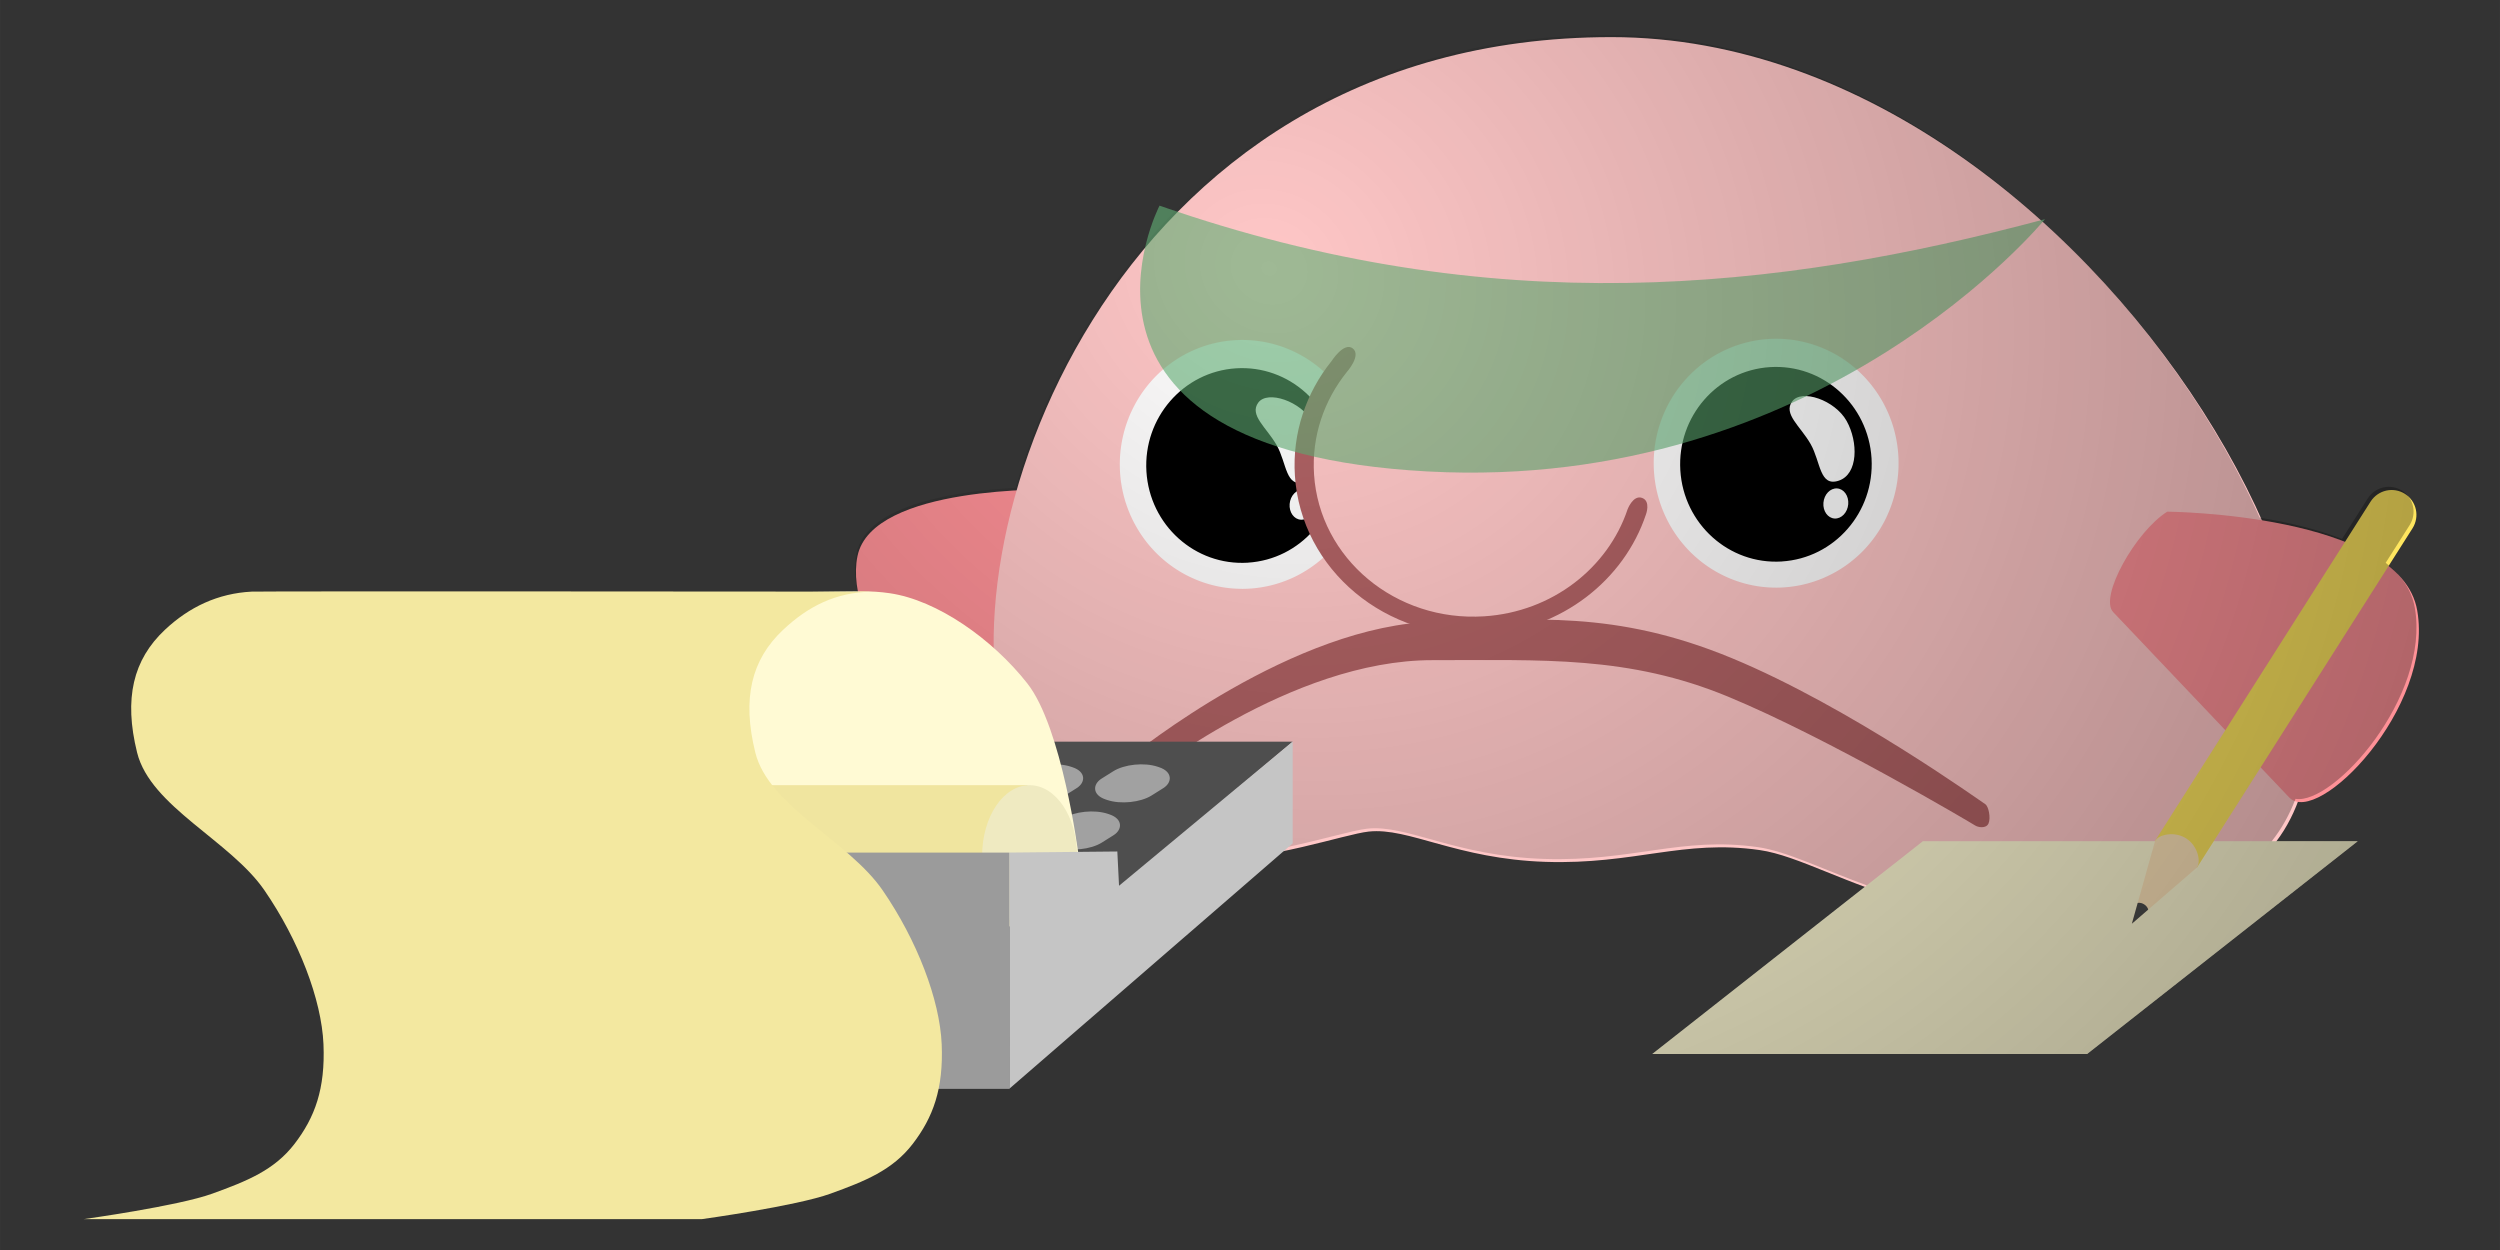 <?xml version="1.0" encoding="UTF-8" standalone="no"?>
<!-- Created with Inkscape (http://www.inkscape.org/) -->

<svg
   xmlns:dc="http://purl.org/dc/elements/1.1/"
   xmlns:cc="http://creativecommons.org/ns#"
   xmlns:rdf="http://www.w3.org/1999/02/22-rdf-syntax-ns#"
   xmlns:svg="http://www.w3.org/2000/svg"
   xmlns="http://www.w3.org/2000/svg"
   xmlns:xlink="http://www.w3.org/1999/xlink"
   xmlns:sodipodi="http://sodipodi.sourceforge.net/DTD/sodipodi-0.dtd"
   xmlns:inkscape="http://www.inkscape.org/namespaces/inkscape"
   width="300"
   height="150"
   viewBox="0 0 79.375 39.688"
   version="1.1"
   id="svg4016"
   inkscape:version="0.92.3 (2405546, 2018-03-11)"
   sodipodi:docname="blobboring.svg">
  <rect x="0" y="0" width="79.375" height="39.688" fill="#333333" stroke="none"/>
  <defs
     id="defs4010">
    <linearGradient
       inkscape:collect="always"
       id="linearGradient1772">
      <stop
         id="stop1770"
         offset="0"
         style="stop-color:#000000;stop-opacity:0;" />
      <stop
         id="stop1768"
         offset="1"
         style="stop-color:#000000;stop-opacity:1" />
    </linearGradient>
    <radialGradient
       inkscape:collect="always"
       xlink:href="#linearGradient1772"
       id="radialGradient1774"
       cx="34.542"
       cy="256.747"
       fx="34.542"
       fy="256.747"
       r="32.822"
       gradientTransform="matrix(1.661,0.874,-0.784,1.49,184.211,-146.907)"
       gradientUnits="userSpaceOnUse" />
  </defs>
  <sodipodi:namedview
     id="base"
     pagecolor="#ffffff"
     bordercolor="#666666"
     borderopacity="1.0"
     inkscape:pageopacity="0.0"
     inkscape:pageshadow="2"
     inkscape:zoom="1.979899"
     inkscape:cx="37.417535"
     inkscape:cy="43.793826"
     inkscape:document-units="mm"
     inkscape:current-layer="layer1"
     showgrid="false"
     units="px"
     inkscape:window-width="2560"
     inkscape:window-height="1323"
     inkscape:window-x="2560"
     inkscape:window-y="27"
     inkscape:window-maximized="1"
     inkscape:snap-nodes="false" />
  <g
     inkscape:label="Layer 1"
     inkscape:groupmode="layer"
     id="layer1"
     transform="translate(0,-257.312)">
    <g
       id="g949"
       transform="matrix(0.389,0,0,0.389,-5.48,182.349)">
      <g
         transform="matrix(0.84,0,0,0.84,49.133,28.218)"
         id="g3203">
        <path
           style="fill:#ff9197;fill-opacity:1;fill-rule:evenodd;stroke:none;stroke-width:1.535;stroke-miterlimit:4;stroke-dasharray:none;stroke-opacity:1"
           d="M 65.148,252.047 51.454,264.913 c -2.216,2.082 -11.277,-8.13 -9.856,-15.06 1.421,-6.93 19.219,-6.465 19.219,-6.465 2.399,1.516 5.435,7.62 4.33,8.659 z"
           id="path1670"
           inkscape:connector-curvature="0"
           sodipodi:nodetypes="sszss"
           inkscape:export-filename="/home/ash/Downloads/benthos.png"
           inkscape:export-xdpi="250.44547"
           inkscape:export-ydpi="250.44547" />
        <path
           style="fill:#ffc7c7;fill-opacity:1;fill-rule:evenodd;stroke:none;stroke-width:1.535;stroke-miterlimit:4;stroke-dasharray:none;stroke-opacity:1"
           d="m 56.419,268.256 c 7.088,18.417 30.058,8.891 34.854,8.366 3.879,-0.424 8.532,2.662 17.185,2.943 8.653,0.28 13.374,-2.212 20.81,-1.145 7.436,1.067 18.985,11.346 42.444,4.355 31,-9.355 -7.403,-83.348 -56.854,-83.348 -49.452,0 -65.526,50.412 -58.438,68.829 z"
           id="path1672"
           inkscape:connector-curvature="0"
           sodipodi:nodetypes="zszzczz"
           inkscape:export-filename="/home/ash/Downloads/benthos.png"
           inkscape:export-xdpi="250.44547"
           inkscape:export-ydpi="250.44547" />
        <path
           sodipodi:nodetypes="sszss"
           inkscape:connector-curvature="0"
           id="path1674"
           d="m 163.607,255.293 17.104,18.012 c 2.767,2.914 14.082,-8.727 12.444,-18.157 -1.638,-9.431 -24.29,-9.612 -24.29,-9.612 -3.088,1.94 -6.639,8.302 -5.258,9.757 z"
           style="fill:#ff9197;fill-opacity:1;fill-rule:evenodd;stroke:none;stroke-width:1.535;stroke-miterlimit:4;stroke-dasharray:none;stroke-opacity:1"
           inkscape:export-filename="/home/ash/Downloads/benthos.png"
           inkscape:export-xdpi="250.44547"
           inkscape:export-ydpi="250.44547" />
        <g
           transform="matrix(2.288,0,0,2.288,49.531,-57.682)"
           id="g1698">
          <path
             style="opacity:1;fill:#b06264;fill-opacity:1;stroke:none;stroke-width:0.245;stroke-linecap:round;stroke-miterlimit:4;stroke-dasharray:none;stroke-opacity:1"
             d="m 8.104,142.942 c 0.216,-0.146 6.948,-5.634 13.009,-5.746 4.112,-0.076 7.56,-0.514 12.552,1.551 4.992,2.065 10.614,6.11 10.76,6.2 0.146,0.089 0.244,0.598 0.138,0.825 -0.106,0.227 -0.448,0.159 -0.571,0.078 -0.123,-0.081 -6.247,-3.714 -10.485,-5.467 -4.238,-1.753 -7.875,-1.547 -12.552,-1.551 -6.063,-0.007 -12.191,5.028 -12.387,5.063 -0.196,0.041 -0.663,0.175 -0.783,-0.107 -0.1,-0.234 0.102,-0.699 0.318,-0.845 z"
             id="path1676"
             inkscape:connector-curvature="0"
             sodipodi:nodetypes="cszzzzzszszc" />
          <path
             inkscape:connector-curvature="0"
             id="path1678"
             d="m 18.071,130.451 a 5.199,5.285 0.129 0 1 -5.133,5.352 5.199,5.285 0.129 0 1 -5.265,-5.217 5.199,5.285 0.129 0 1 5.133,-5.352 5.199,5.285 0.129 0 1 5.265,5.217 z"
             style="opacity:1;fill:#fffefe;fill-opacity:1;stroke:none;stroke-width:0.911;stroke-linecap:round;stroke-miterlimit:4;stroke-dasharray:none;stroke-opacity:1" />
          <path
             inkscape:export-ydpi="250.44547"
             inkscape:export-xdpi="250.44547"
             inkscape:export-filename="/home/ash/Downloads/benthos.png"
             sodipodi:nodetypes="ssscs"
             inkscape:connector-curvature="0"
             id="path1680"
             d="m 13.108,134.693 c -2.242,0.137 -4.168,-1.598 -4.305,-3.876 -0.137,-2.278 1.569,-4.238 3.81,-4.379 2.241,-0.141 4.171,1.591 4.311,3.875 0.133,2.285 -1.575,4.242 -3.817,4.379 z"
             style="fill:#000000;fill-opacity:1;stroke:none;stroke-width:1.073;stroke-miterlimit:4;stroke-dasharray:none;stroke-opacity:1" />
          <path
             sodipodi:nodetypes="zzzzz"
             inkscape:connector-curvature="0"
             id="path1682"
             d="m 13.554,127.894 c 0.391,-0.536 1.813,-0.06 2.311,0.831 0.498,0.891 0.494,2.26 -0.332,2.536 -0.825,0.276 -0.765,-0.799 -1.198,-1.557 -0.433,-0.758 -1.173,-1.274 -0.782,-1.81 z"
             style="fill:#ffffff;fill-opacity:1;stroke:none;stroke-width:0.592px;stroke-linecap:butt;stroke-linejoin:miter;stroke-opacity:1" />
          <ellipse
             transform="matrix(0.998,0.059,-0.082,0.997,0,0)"
             ry="0.641"
             rx="0.528"
             cy="131.075"
             cx="26.213"
             id="ellipse1684"
             style="opacity:1;fill:#ffffff;fill-opacity:1;stroke:none;stroke-width:2.682;stroke-linecap:round;stroke-linejoin:miter;stroke-miterlimit:4;stroke-dasharray:none;stroke-dashoffset:0;stroke-opacity:1" />
          <path
             style="fill:#ffc7c7;fill-opacity:1;stroke:none;stroke-width:0.247"
             d="m 29.828,130.043 a 6.753,7.109 85.955 0 1 -6.66,7.195 6.753,7.109 85.955 0 1 -7.527,-6.273 6.753,7.109 85.955 0 1 6.648,-7.205 6.753,7.109 85.955 0 1 7.538,6.261"
             id="path1686"
             inkscape:connector-curvature="0" />
          <path
             style="fill:#b06264;fill-opacity:1;stroke:none;stroke-width:0.265"
             d="m 29.236,132.43 c -0.833,2.48 -3.195,4.353 -6.087,4.54 -3.76,0.244 -6.994,-2.452 -7.227,-6.024 -0.106,-1.629 0.431,-3.16 1.404,-4.366 0,0 0.612,-0.692 0.242,-0.986 -0.37,-0.294 -0.898,0.53 -0.898,0.53 -1.083,1.349 -1.68,3.057 -1.561,4.876 0.262,3.997 3.882,7.014 8.09,6.741 3.242,-0.21 5.888,-2.312 6.817,-5.093 0,0 0.218,-0.57 -0.164,-0.707 -0.382,-0.137 -0.616,0.488 -0.616,0.488 z"
             id="path1688"
             inkscape:connector-curvature="0"
             sodipodi:nodetypes="cccczcccczc" />
          <path
             style="opacity:1;fill:#fffefe;fill-opacity:1;stroke:none;stroke-width:0.911;stroke-linecap:round;stroke-miterlimit:4;stroke-dasharray:none;stroke-opacity:1"
             d="m 40.745,130.4 a 5.199,5.285 0.129 0 1 -5.133,5.352 5.199,5.285 0.129 0 1 -5.265,-5.217 5.199,5.285 0.129 0 1 5.133,-5.352 5.199,5.285 0.129 0 1 5.265,5.217 z"
             id="path1690"
             inkscape:connector-curvature="0" />
          <path
             style="fill:#000000;fill-opacity:1;stroke:none;stroke-width:1.073;stroke-miterlimit:4;stroke-dasharray:none;stroke-opacity:1"
             d="m 35.782,134.642 c -2.242,0.137 -4.168,-1.598 -4.305,-3.876 -0.137,-2.278 1.569,-4.238 3.81,-4.379 2.241,-0.141 4.171,1.591 4.311,3.875 0.133,2.285 -1.575,4.242 -3.817,4.379 z"
             id="path1692"
             inkscape:connector-curvature="0"
             sodipodi:nodetypes="ssscs"
             inkscape:export-filename="/home/ash/Downloads/benthos.png"
             inkscape:export-xdpi="250.44547"
             inkscape:export-ydpi="250.44547" />
          <path
             style="fill:#ffffff;fill-opacity:1;stroke:none;stroke-width:0.592px;stroke-linecap:butt;stroke-linejoin:miter;stroke-opacity:1"
             d="m 36.228,127.842 c 0.391,-0.536 1.813,-0.06 2.311,0.831 0.498,0.891 0.494,2.26 -0.332,2.536 -0.825,0.276 -0.765,-0.799 -1.198,-1.557 -0.433,-0.758 -1.173,-1.274 -0.782,-1.81 z"
             id="path1694"
             inkscape:connector-curvature="0"
             sodipodi:nodetypes="zzzzz" />
          <ellipse
             style="opacity:1;fill:#ffffff;fill-opacity:1;stroke:none;stroke-width:2.682;stroke-linecap:round;stroke-linejoin:miter;stroke-miterlimit:4;stroke-dasharray:none;stroke-dashoffset:0;stroke-opacity:1"
             id="ellipse1696"
             cx="48.813"
             cy="129.687"
             rx="0.528"
             ry="0.641"
             transform="matrix(0.998,0.059,-0.082,0.997,0,0)" />
        </g>
      </g>
      <path
         sodipodi:nodetypes="cczc"
         inkscape:connector-curvature="0"
         id="path2346"
         d="m 108.727,209.491 c 27.207,9.481 50.315,6.975 72.271,1.105 0,0 -18.215,22.338 -50.415,20.59 C 98.383,229.438 108.727,209.491 108.727,209.491 Z"
         style="opacity:0.613;fill:#62b075;fill-opacity:1;stroke:none;stroke-width:0.277px;stroke-linecap:butt;stroke-linejoin:miter;stroke-opacity:1" />
    </g>
    <path
       style="opacity:1;fill:#fffad4;fill-opacity:1;stroke:none;stroke-width:0.206;stroke-linecap:round;stroke-linejoin:miter;stroke-miterlimit:4;stroke-dasharray:none;stroke-dashoffset:0;stroke-opacity:1"
       d="m 61.051,284.021 h 13.806 l -8.592,6.756 H 52.459 Z"
       id="rect2361"
       inkscape:connector-curvature="0"
       sodipodi:nodetypes="ccccc" />
    <g
       id="g954"
       transform="matrix(0.389,0,0,0.389,-5.48,182.349)">
      <path
         sodipodi:nodetypes="cssscc"
         inkscape:connector-curvature="0"
         id="rect2348"
         d="m 189.979,261.344 17.588,-27.685 c 0.609,-0.959 1.863,-1.245 2.812,-0.642 0.949,0.603 1.223,1.86 0.614,2.819 l -17.588,27.685 z"
         style="opacity:1;fill:#ffe65f;fill-opacity:1;stroke:none;stroke-width:0.734;stroke-linecap:round;stroke-linejoin:miter;stroke-miterlimit:4;stroke-dasharray:none;stroke-dashoffset:0;stroke-opacity:1" />
      <path
         sodipodi:nodetypes="ccscc"
         inkscape:connector-curvature="0"
         id="rect2350"
         d="m 188.09,268.101 1.9,-6.775 c 0.323,-0.508 1.577,-0.795 2.526,-0.192 0.949,0.603 1.223,1.86 0.9,2.368 z"
         style="opacity:1;fill:#ffe5ba;fill-opacity:1;stroke:none;stroke-width:0.673;stroke-linecap:round;stroke-linejoin:miter;stroke-miterlimit:4;stroke-dasharray:none;stroke-dashoffset:0;stroke-opacity:1" />
      <path
         style="opacity:1;fill:#4c4c4c;fill-opacity:1;stroke:none;stroke-width:0.673;stroke-linecap:round;stroke-linejoin:miter;stroke-miterlimit:4;stroke-dasharray:none;stroke-dashoffset:0;stroke-opacity:1"
         d="m 188.09,268.101 0.475,-1.694 c 0,0 0.229,-0.075 0.528,0.115 0.3,0.19 0.328,0.429 0.328,0.429 z"
         id="path2356"
         inkscape:connector-curvature="0"
         sodipodi:nodetypes="cczcc" />
    </g>
    <path
       style="fill:url(#radialGradient1774);fill-opacity:1;fill-rule:evenodd;stroke:none;stroke-width:0.501;stroke-miterlimit:4;stroke-dasharray:none;stroke-opacity:1;opacity:0.485"
       d="m 51.109,258.421 c -10.983,0 -16.918,7.616 -18.866,14.379 -1.73,0.093 -4.724,0.484 -5.051,2.084 -0.464,2.262 2.495,5.597 3.218,4.917 l 1.154,-1.085 c 0.068,0.755 0.206,1.443 0.417,2.034 H 20.168 l -4.07,3.518 h -5.019 l 0.003,7.494 h 20.923 v -0.005 l 8.671,-7.51 c 1.246,-0.255 2.261,-0.573 2.733,-0.625 1.266,-0.138 2.786,0.869 5.611,0.961 2.825,0.091 4.366,-0.722 6.794,-0.374 0.915,0.131 2.022,0.69 3.456,1.213 l -6.809,5.354 h 13.805 l 8.592,-6.756 h -2.729 c 0.317,-0.398 0.567,-0.849 0.754,-1.344 1.204,0.198 4.28,-3.237 3.789,-6.065 -0.1,-0.575 -0.439,-1.046 -0.926,-1.429 l 0.76,-1.196 c 0.237,-0.372 0.13,-0.861 -0.239,-1.095 -0.369,-0.234 -0.856,-0.123 -1.092,0.25 l -0.815,1.283 c -0.819,-0.322 -1.748,-0.535 -2.614,-0.676 -3.284,-7.361 -11.364,-15.328 -20.635,-15.328 z"
       id="path1458"
       inkscape:connector-curvature="0" />
    <g
       id="g1016"
       transform="matrix(0.389,0,0,0.389,-5.48,182.349)">
      <path
         sodipodi:nodetypes="cccccc"
         inkscape:connector-curvature="0"
         id="path2183"
         d="m 66.008,253.241 -10.824,9.354 h 49.861 v 2.927 l 14.551,-12.281 z"
         style="fill:#4e4e4e;fill-opacity:1;stroke:none;stroke-width:0.265px;stroke-linecap:butt;stroke-linejoin:miter;stroke-opacity:1" />
      <g
         style="fill:#a1a1a1;fill-opacity:1"
         transform="translate(-428.449,17.369)"
         id="g2279">
        <g
           style="fill:#a1a1a1;fill-opacity:1"
           id="g2228"
           transform="matrix(1,0,0,0.727,-6.804,79.331)">
          <rect
             transform="matrix(0.908,0.42,-0.757,0.654,0,0)"
             ry="2.177"
             y="-19.213"
             x="572.305"
             height="5.615"
             width="4.502"
             id="rect2210"
             style="opacity:1;fill:#a1a1a1;fill-opacity:1;stroke:none;stroke-width:0.515;stroke-linecap:round;stroke-linejoin:miter;stroke-miterlimit:4;stroke-dasharray:none;stroke-dashoffset:0;stroke-opacity:1" />
          <rect
             style="opacity:1;fill:#a1a1a1;fill-opacity:1;stroke:none;stroke-width:0.515;stroke-linecap:round;stroke-linejoin:miter;stroke-miterlimit:4;stroke-dasharray:none;stroke-dashoffset:0;stroke-opacity:1"
             id="rect2212"
             width="4.502"
             height="5.615"
             x="567.233"
             y="-15.955"
             ry="2.177"
             transform="matrix(0.908,0.42,-0.757,0.654,0,0)" />
          <rect
             transform="matrix(0.908,0.42,-0.757,0.654,0,0)"
             ry="2.177"
             y="-12.697"
             x="562.161"
             height="5.615"
             width="4.502"
             id="rect2214"
             style="opacity:1;fill:#a1a1a1;fill-opacity:1;stroke:none;stroke-width:0.515;stroke-linecap:round;stroke-linejoin:miter;stroke-miterlimit:4;stroke-dasharray:none;stroke-dashoffset:0;stroke-opacity:1" />
          <rect
             style="opacity:1;fill:#a1a1a1;fill-opacity:1;stroke:none;stroke-width:0.515;stroke-linecap:round;stroke-linejoin:miter;stroke-miterlimit:4;stroke-dasharray:none;stroke-dashoffset:0;stroke-opacity:1"
             id="rect2216"
             width="4.502"
             height="5.615"
             x="557.089"
             y="-9.44"
             ry="2.177"
             transform="matrix(0.908,0.42,-0.757,0.654,0,0)" />
          <rect
             transform="matrix(0.908,0.42,-0.757,0.654,0,0)"
             ry="2.177"
             y="-6.182"
             x="552.016"
             height="5.615"
             width="4.502"
             id="rect2218"
             style="opacity:1;fill:#a1a1a1;fill-opacity:1;stroke:none;stroke-width:0.515;stroke-linecap:round;stroke-linejoin:miter;stroke-miterlimit:4;stroke-dasharray:none;stroke-dashoffset:0;stroke-opacity:1" />
          <rect
             style="opacity:1;fill:#a1a1a1;fill-opacity:1;stroke:none;stroke-width:0.515;stroke-linecap:round;stroke-linejoin:miter;stroke-miterlimit:4;stroke-dasharray:none;stroke-dashoffset:0;stroke-opacity:1"
             id="rect2220"
             width="4.502"
             height="5.615"
             x="546.944"
             y="-2.924"
             ry="2.177"
             transform="matrix(0.908,0.42,-0.757,0.654,0,0)" />
        </g>
        <g
           style="fill:#a1a1a1;fill-opacity:1"
           id="g2242"
           transform="matrix(1,0,0,0.727,-3.213,75.487)">
          <rect
             style="opacity:1;fill:#a1a1a1;fill-opacity:1;stroke:none;stroke-width:0.515;stroke-linecap:round;stroke-linejoin:miter;stroke-miterlimit:4;stroke-dasharray:none;stroke-dashoffset:0;stroke-opacity:1"
             id="rect2230"
             width="4.502"
             height="5.615"
             x="572.305"
             y="-19.213"
             ry="2.177"
             transform="matrix(0.908,0.42,-0.757,0.654,0,0)" />
          <rect
             transform="matrix(0.908,0.42,-0.757,0.654,0,0)"
             ry="2.177"
             y="-15.955"
             x="567.233"
             height="5.615"
             width="4.502"
             id="rect2232"
             style="opacity:1;fill:#a1a1a1;fill-opacity:1;stroke:none;stroke-width:0.515;stroke-linecap:round;stroke-linejoin:miter;stroke-miterlimit:4;stroke-dasharray:none;stroke-dashoffset:0;stroke-opacity:1" />
          <rect
             style="opacity:1;fill:#a1a1a1;fill-opacity:1;stroke:none;stroke-width:0.515;stroke-linecap:round;stroke-linejoin:miter;stroke-miterlimit:4;stroke-dasharray:none;stroke-dashoffset:0;stroke-opacity:1"
             id="rect2234"
             width="4.502"
             height="5.615"
             x="562.161"
             y="-12.697"
             ry="2.177"
             transform="matrix(0.908,0.42,-0.757,0.654,0,0)" />
          <rect
             transform="matrix(0.908,0.42,-0.757,0.654,0,0)"
             ry="2.177"
             y="-9.44"
             x="557.089"
             height="5.615"
             width="4.502"
             id="rect2236"
             style="opacity:1;fill:#a1a1a1;fill-opacity:1;stroke:none;stroke-width:0.515;stroke-linecap:round;stroke-linejoin:miter;stroke-miterlimit:4;stroke-dasharray:none;stroke-dashoffset:0;stroke-opacity:1" />
          <rect
             style="opacity:1;fill:#a1a1a1;fill-opacity:1;stroke:none;stroke-width:0.515;stroke-linecap:round;stroke-linejoin:miter;stroke-miterlimit:4;stroke-dasharray:none;stroke-dashoffset:0;stroke-opacity:1"
             id="rect2238"
             width="4.502"
             height="5.615"
             x="552.016"
             y="-6.182"
             ry="2.177"
             transform="matrix(0.908,0.42,-0.757,0.654,0,0)" />
          <rect
             transform="matrix(0.908,0.42,-0.757,0.654,0,0)"
             ry="2.177"
             y="-2.924"
             x="546.944"
             height="5.615"
             width="4.502"
             id="rect2240"
             style="opacity:1;fill:#a1a1a1;fill-opacity:1;stroke:none;stroke-width:0.515;stroke-linecap:round;stroke-linejoin:miter;stroke-miterlimit:4;stroke-dasharray:none;stroke-dashoffset:0;stroke-opacity:1" />
        </g>
        <g
           style="fill:#a1a1a1;fill-opacity:1"
           transform="matrix(1,0,0,0.727,0.85,71.642)"
           id="g2256">
          <rect
             transform="matrix(0.908,0.42,-0.757,0.654,0,0)"
             ry="2.177"
             y="-19.213"
             x="572.305"
             height="5.615"
             width="4.502"
             id="rect2244"
             style="opacity:1;fill:#a1a1a1;fill-opacity:1;stroke:none;stroke-width:0.515;stroke-linecap:round;stroke-linejoin:miter;stroke-miterlimit:4;stroke-dasharray:none;stroke-dashoffset:0;stroke-opacity:1" />
          <rect
             style="opacity:1;fill:#a1a1a1;fill-opacity:1;stroke:none;stroke-width:0.515;stroke-linecap:round;stroke-linejoin:miter;stroke-miterlimit:4;stroke-dasharray:none;stroke-dashoffset:0;stroke-opacity:1"
             id="rect2246"
             width="4.502"
             height="5.615"
             x="567.233"
             y="-15.955"
             ry="2.177"
             transform="matrix(0.908,0.42,-0.757,0.654,0,0)" />
          <rect
             transform="matrix(0.908,0.42,-0.757,0.654,0,0)"
             ry="2.177"
             y="-12.697"
             x="562.161"
             height="5.615"
             width="4.502"
             id="rect2248"
             style="opacity:1;fill:#a1a1a1;fill-opacity:1;stroke:none;stroke-width:0.515;stroke-linecap:round;stroke-linejoin:miter;stroke-miterlimit:4;stroke-dasharray:none;stroke-dashoffset:0;stroke-opacity:1" />
          <rect
             style="opacity:1;fill:#a1a1a1;fill-opacity:1;stroke:none;stroke-width:0.515;stroke-linecap:round;stroke-linejoin:miter;stroke-miterlimit:4;stroke-dasharray:none;stroke-dashoffset:0;stroke-opacity:1"
             id="rect2250"
             width="4.502"
             height="5.615"
             x="557.089"
             y="-9.44"
             ry="2.177"
             transform="matrix(0.908,0.42,-0.757,0.654,0,0)" />
          <rect
             transform="matrix(0.908,0.42,-0.757,0.654,0,0)"
             ry="2.177"
             y="-6.182"
             x="552.016"
             height="5.615"
             width="4.502"
             id="rect2252"
             style="opacity:1;fill:#a1a1a1;fill-opacity:1;stroke:none;stroke-width:0.515;stroke-linecap:round;stroke-linejoin:miter;stroke-miterlimit:4;stroke-dasharray:none;stroke-dashoffset:0;stroke-opacity:1" />
          <rect
             style="opacity:1;fill:#a1a1a1;fill-opacity:1;stroke:none;stroke-width:0.515;stroke-linecap:round;stroke-linejoin:miter;stroke-miterlimit:4;stroke-dasharray:none;stroke-dashoffset:0;stroke-opacity:1"
             id="rect2254"
             width="4.502"
             height="5.615"
             x="546.944"
             y="-2.924"
             ry="2.177"
             transform="matrix(0.908,0.42,-0.757,0.654,0,0)" />
        </g>
      </g>
      <ellipse
         style="opacity:1;fill:#fffad4;fill-opacity:1;stroke:none;stroke-width:0.333;stroke-linecap:round;stroke-linejoin:miter;stroke-miterlimit:4;stroke-dasharray:none;stroke-dashoffset:0;stroke-opacity:1"
         id="ellipse2199"
         cx="49.815"
         cy="262.558"
         rx="3.874"
         ry="5.764" />
      <path
         sodipodi:nodetypes="cccscscc"
         inkscape:connector-curvature="0"
         d="m 102.101,262.387 c 0,0 -1.319,-10.275 -4.158,-13.891 -2.839,-3.615 -7.351,-6.806 -11.245,-7.371 -0.756,-0.11 -1.488,-0.158 -2.196,-0.147 -2.935,0.045 -18.011,-0.023 -20.099,1.941 -2.592,2.437 -5.163,5.884 -4.069,10.302 1.094,4.418 11.095,5.104 13.891,9.166 h 27.876"
         style="fill:#fffad4;fill-opacity:1;stroke:none;stroke-width:0.265px;stroke-linecap:butt;stroke-linejoin:miter;stroke-opacity:1"
         id="path2293" />
      <rect
         ry="0"
         y="256.793"
         x="49.664"
         height="11.528"
         width="48.291"
         id="rect2187"
         style="opacity:1;fill:#f0e59f;fill-opacity:1;stroke:none;stroke-width:0.304;stroke-linecap:round;stroke-linejoin:miter;stroke-miterlimit:4;stroke-dasharray:none;stroke-dashoffset:0;stroke-opacity:1" />
      <ellipse
         ry="5.764"
         rx="3.874"
         cy="262.558"
         cx="98.123"
         id="path2191"
         style="opacity:1;fill:#efeac1;fill-opacity:1;stroke:none;stroke-width:0.333;stroke-linecap:round;stroke-linejoin:miter;stroke-miterlimit:4;stroke-dasharray:none;stroke-dashoffset:0;stroke-opacity:1" />
      <path
         sodipodi:nodetypes="ccccccc"
         inkscape:connector-curvature="0"
         id="path2181"
         d="m 96.463,262.294 v 19.28 l 23.132,-20.032 0.001,-8.309 -14.174,11.77 -0.139,-2.797 z"
         style="fill:#c5c5c5;fill-opacity:1;stroke:none;stroke-width:0.265px;stroke-linecap:butt;stroke-linejoin:miter;stroke-opacity:1" />
      <path
         sodipodi:nodetypes="ccccc"
         inkscape:connector-curvature="0"
         id="path2185"
         d="m 42.615,262.294 0.007,19.286 h 53.848 l -0.007,-19.286 -53.848,5e-5"
         style="fill:#9b9b9b;fill-opacity:1;stroke:none;stroke-width:0.265px;stroke-linecap:butt;stroke-linejoin:miter;stroke-opacity:1" />
      <path
         sodipodi:nodetypes="ccccccsccccsccccc"
         inkscape:connector-curvature="0"
         d="M 71.389,292.211 H 20.929 c 0,0 7.687,-1.063 10.489,-2.079 2.801,-1.016 5.054,-1.907 6.709,-4.063 1.655,-2.156 2.514,-4.476 2.362,-8.126 -0.152,-3.651 -2.024,-8.506 -4.819,-12.568 -2.795,-4.062 -9.3,-6.827 -10.394,-11.245 -1.094,-4.418 -0.324,-7.579 2.268,-10.016 1.985,-1.866 4.338,-2.979 7.087,-3.118 0.841,-0.043 50.554,0 50.554,0 -2.888,0.07 -5.119,1.179 -7.182,3.118 -2.592,2.437 -3.362,5.598 -2.268,10.016 1.094,4.418 7.599,7.183 10.394,11.245 2.795,4.062 4.667,8.917 4.819,12.568 0.152,3.651 -0.708,5.97 -2.362,8.126 -1.655,2.156 -3.908,3.047 -6.709,4.063 -2.801,1.016 -10.489,2.079 -10.489,2.079"
         style="fill:#f3e8a0;fill-opacity:1;stroke:none;stroke-width:0.265px;stroke-linecap:butt;stroke-linejoin:miter;stroke-opacity:1"
         id="path2305" />
    </g>
  </g>
</svg>
